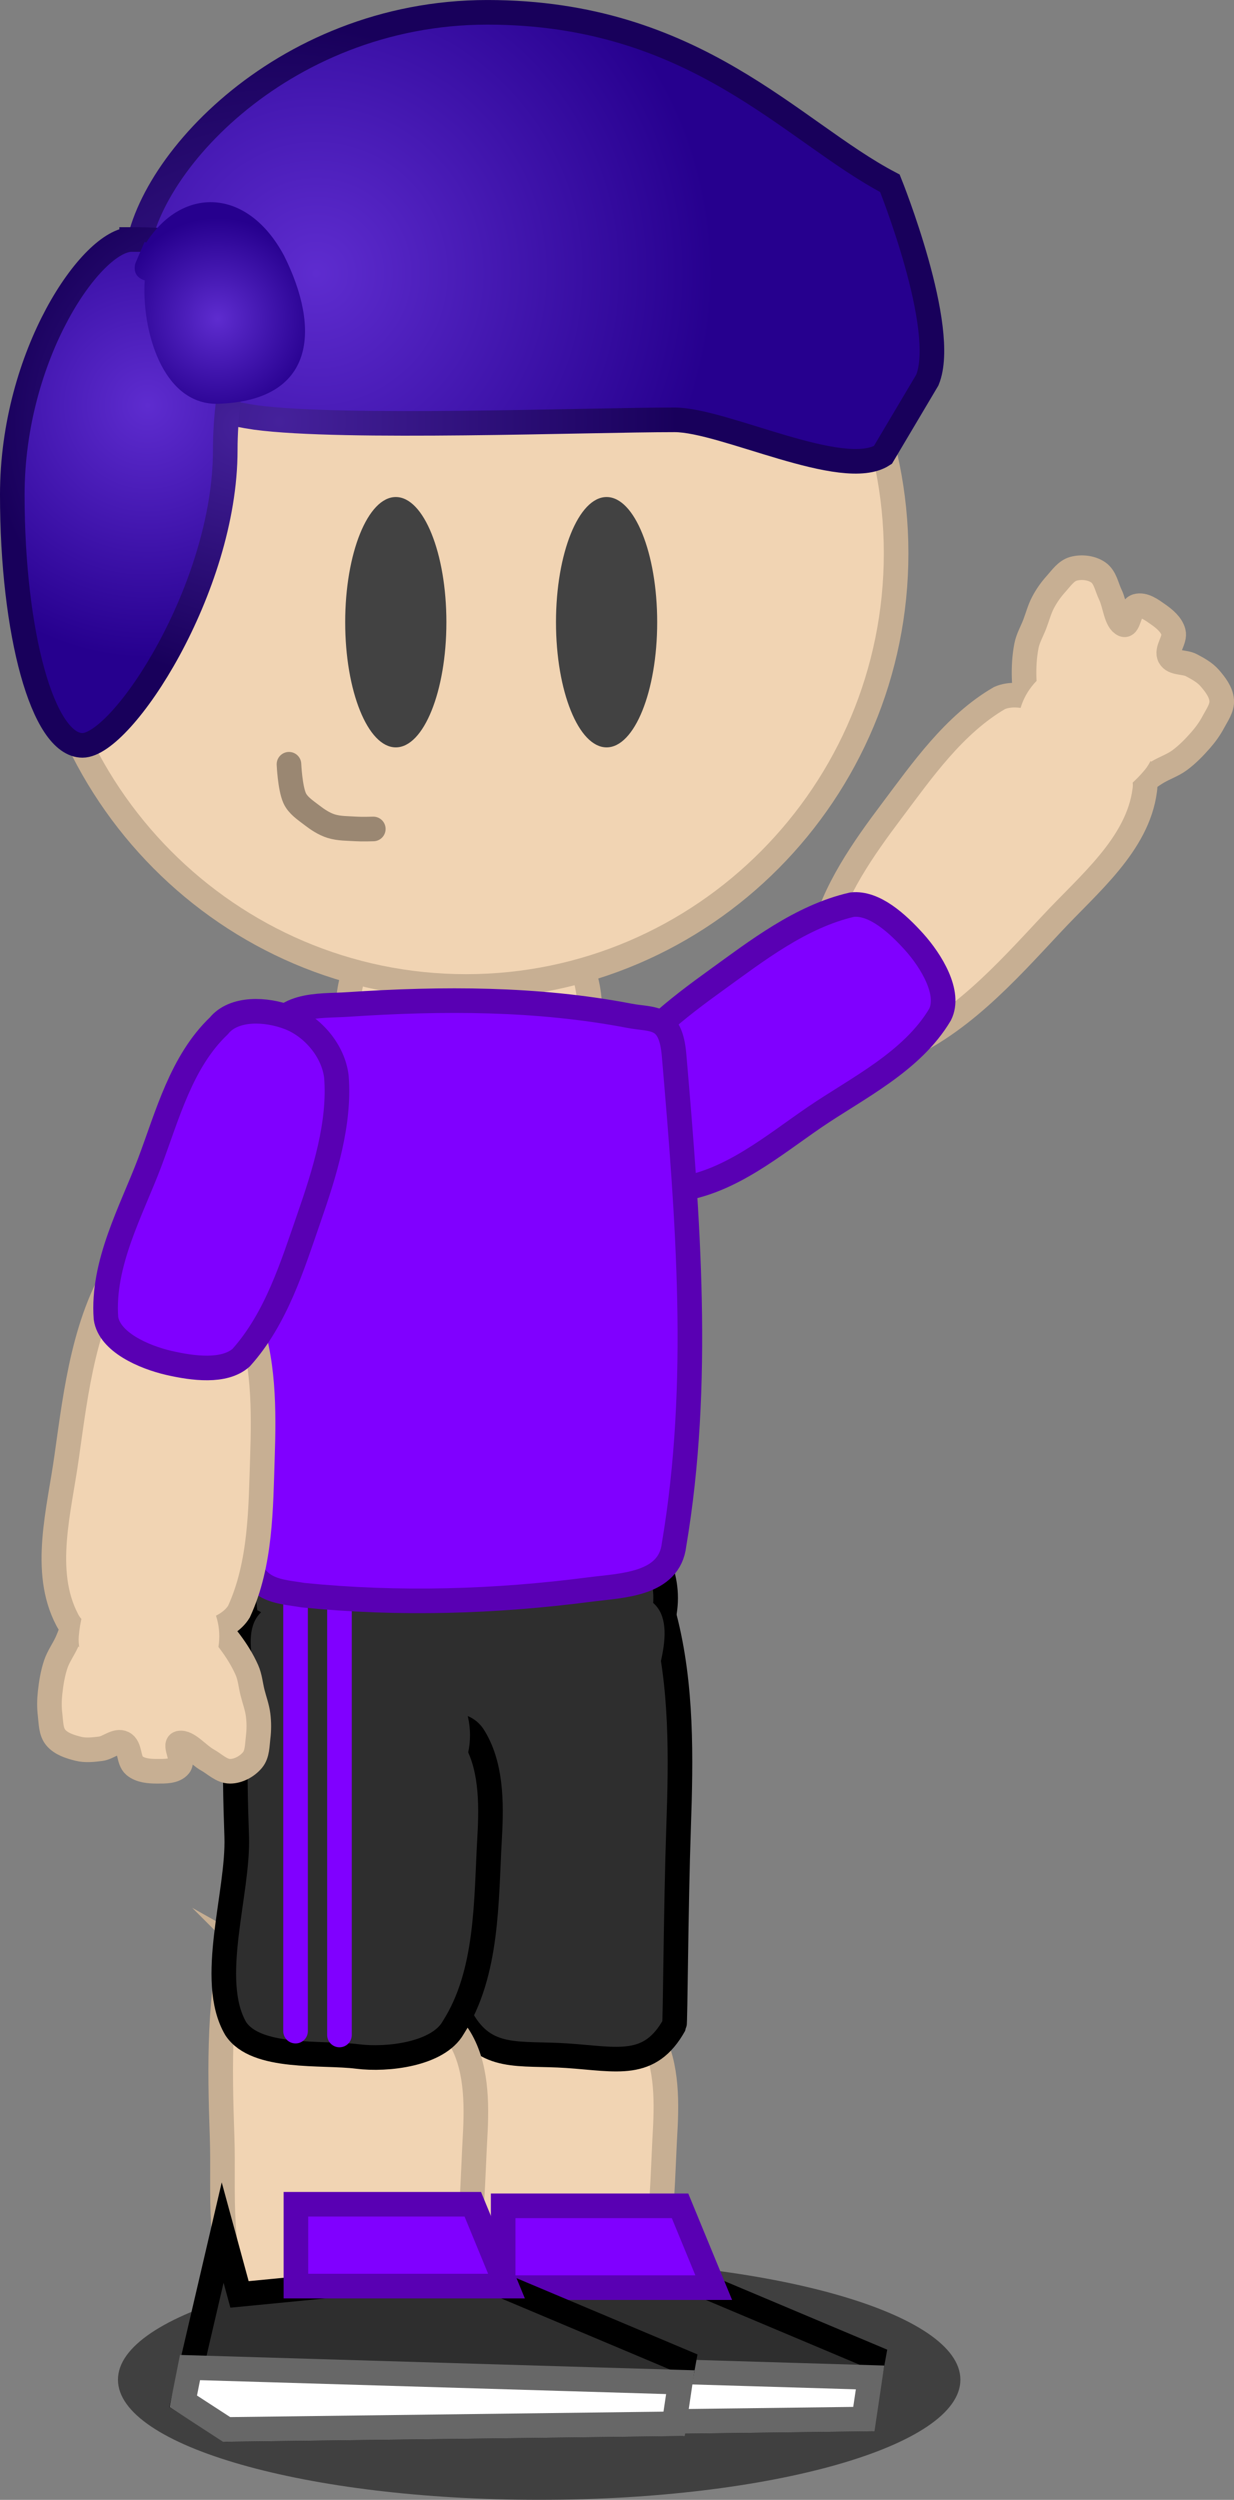 <svg version="1.1" xmlns="http://www.w3.org/2000/svg" xmlns:xlink="http://www.w3.org/1999/xlink" width="70.237" height="142.18" viewBox="0,0,70.237,142.18"><rect x="0" y="0" width="70.237" height="142.18" fill="#808080" stroke="none"/><defs><radialGradient cx="227.25" cy="111.998" r="22.642" gradientUnits="userSpaceOnUse" id="color-1"><stop offset="0" stop-color="#5e2ccf"/><stop offset="1" stop-color="#26008e"/></radialGradient><radialGradient cx="225.142" cy="120.431" r="22.642" gradientUnits="userSpaceOnUse" id="color-2"><stop offset="0" stop-color="#45219b"/><stop offset="1" stop-color="#18005b"/></radialGradient><radialGradient cx="217.646" cy="119.494" r="14.386" gradientUnits="userSpaceOnUse" id="color-3"><stop offset="0" stop-color="#5e2ccf"/><stop offset="1" stop-color="#26008e"/></radialGradient><radialGradient cx="223.034" cy="120.665" r="14.386" gradientUnits="userSpaceOnUse" id="color-4"><stop offset="0" stop-color="#45219b"/><stop offset="1" stop-color="#18005b"/></radialGradient><radialGradient cx="221.628" cy="114.575" r="5.735" gradientUnits="userSpaceOnUse" id="color-5"><stop offset="0" stop-color="#5e2ccf"/><stop offset="1" stop-color="#26008e"/></radialGradient></defs><g transform="translate(-209.247,-96.45)"><g data-paper-data="{&quot;isPaintingLayer&quot;:true}" fill-rule="nonzero" stroke-linejoin="miter" stroke-miterlimit="10" stroke-dasharray="" stroke-dashoffset="0" style="mix-blend-mode: normal"><path d="M263.911,231.796c0,3.774 -10.734,6.833 -23.975,6.833c-13.241,0 -23.975,-3.059 -23.975,-6.833c0,-3.774 10.734,-6.833 23.975,-6.833c13.241,0 23.975,3.059 23.975,6.833z" fill-opacity="0.5" fill="#000000" stroke="#000000" stroke-width="0" stroke-linecap="butt"/><g data-paper-data="{&quot;index&quot;:null}" stroke-linecap="round"><g fill="#f1d4b3"><path d="M273.064,141.647c-0.201,0.071 -0.349,-0.245 -0.524,-0.367c-0.349,-0.245 -0.699,-0.49 -1.048,-0.735c-0.349,-0.245 -0.732,-0.449 -1.048,-0.735c-0.326,-0.295 -0.568,-0.673 -0.864,-0.997c-0.367,-0.401 -0.803,-0.744 -1.126,-1.181c-0.284,-0.383 -0.522,-0.809 -0.68,-1.259c-0.15,-0.427 -0.22,-0.885 -0.235,-1.337c-0.02,-0.621 0.013,-1.251 0.133,-1.861c0.084,-0.431 0.316,-0.821 0.473,-1.232c0.157,-0.41 0.267,-0.844 0.473,-1.232c0.199,-0.377 0.449,-0.732 0.735,-1.048c0.295,-0.326 0.573,-0.749 0.997,-0.864c0.46,-0.124 1.025,-0.063 1.415,0.211c0.39,0.274 0.472,0.83 0.68,1.259c0.272,0.559 0.316,1.51 0.759,1.704c0.304,0.134 0.326,-0.928 0.735,-1.048c0.422,-0.123 0.872,0.221 1.232,0.473c0.359,0.252 0.749,0.573 0.864,0.997c0.124,0.46 -0.438,0.996 -0.211,1.415c0.209,0.386 0.844,0.267 1.232,0.473c0.377,0.199 0.769,0.413 1.048,0.735c0.312,0.36 0.641,0.784 0.68,1.259c0.036,0.437 -0.267,0.844 -0.473,1.232c-0.199,0.377 -0.453,0.728 -0.735,1.048c-0.359,0.408 -0.744,0.803 -1.181,1.126c-0.383,0.284 -0.848,0.438 -1.259,0.68c-0.699,0.412 -1.307,1.013 -1.888,1.02z" data-paper-data="{&quot;origPos&quot;:null}" stroke="#c7af93" stroke-width="1.4"/><path d="M260.033,156.323c-1.007,0.517 -1.691,-1.53 -2.441,-2.607c-0.8,-1.168 -1.793,-2.532 -1.514,-3.992c0.606,-2.595 2.306,-5.006 3.956,-7.197c1.675,-2.225 3.507,-4.869 6.103,-6.376c1.172,-0.507 2.825,0.26 3.996,0.975c1.702,1.04 4.57,2.266 4.271,4.272c-0.403,3.092 -3.212,5.349 -5.314,7.614c-2.553,2.723 -5.356,5.903 -9.057,7.312z" data-paper-data="{&quot;origPos&quot;:null}" stroke="#c7af93" stroke-width="1.4"/><path d="M270.443,142.544c-0.75,0.217 -1.036,-0.842 -1.519,-1.456c-0.622,-0.8 -1.475,-1.56 -1.669,-2.544c-0.194,-0.985 -0.009,-2.029 0.599,-2.896c0.608,-0.867 1.526,-1.396 2.519,-1.549c0.992,-0.153 2.057,0.069 2.961,0.702c0.903,0.633 1.475,1.56 1.669,2.544c0.194,0.985 0.03,2.136 -0.599,2.896c-0.986,1.187 -2.461,2.173 -3.96,2.303z" data-paper-data="{&quot;origPos&quot;:null}" stroke="none" stroke-width="0"/></g><path d="M247.938,164.084c-1.289,0.367 -2.753,-0.729 -3.557,-1.937c-0.778,-1.178 -0.963,-2.949 -0.263,-4.262c1.348,-2.299 3.685,-4.098 5.911,-5.702c2.259,-1.629 4.792,-3.611 7.718,-4.281c1.27,-0.137 2.585,1.072 3.528,2.115c0.977,1.087 2.094,2.913 1.476,4.14c-1.599,2.686 -4.718,4.184 -7.123,5.824c-2.394,1.635 -4.769,3.659 -7.689,4.103z" data-paper-data="{&quot;origPos&quot;:null}" fill="#8000ff" stroke="#5900b3" stroke-width="1.4"/></g><path d="M235.936,147.02c1.898,0 3.617,0.771 4.863,2.016c1.245,1.245 2.016,2.965 2.016,4.863c0,1.898 -0.771,3.617 -2.016,4.863c-1.245,1.245 -2.965,2.016 -4.863,2.016c-1.898,0 -3.617,-0.771 -4.863,-2.016c-1.245,-1.245 -2.016,-2.965 -2.016,-4.863c0,-1.898 0.771,-3.617 2.016,-4.863c1.245,-1.245 2.965,-2.016 4.863,-2.016z" data-paper-data="{&quot;origPos&quot;:null}" fill="#f1d4b3" stroke="#c7af93" stroke-width="1.4" stroke-linecap="butt"/><path d="M235.776,103.282c6.753,0 12.872,2.761 17.303,7.221c4.431,4.46 7.173,10.619 7.173,17.416c0,6.797 -2.743,12.956 -7.173,17.416c-4.431,4.46 -10.55,7.221 -17.303,7.221c-6.753,0 -12.872,-2.761 -17.303,-7.221c-4.431,-4.46 -7.173,-10.619 -7.173,-17.416c0,-6.797 2.743,-12.956 7.173,-17.416c4.431,-4.46 10.55,-7.221 17.303,-7.221z" data-paper-data="{&quot;index&quot;:null}" fill="#f1d4b3" stroke="#c7af93" stroke-width="1.4" stroke-linecap="butt"/><path d="M230.495,143.597c0,0 -0.641,0.021 -0.96,0c-0.481,-0.032 -0.979,-0.016 -1.44,-0.16c-0.41,-0.128 -0.779,-0.378 -1.12,-0.64c-0.358,-0.276 -0.776,-0.546 -0.96,-0.96c-0.263,-0.592 -0.32,-1.92 -0.32,-1.92" data-paper-data="{&quot;index&quot;:null}" fill="none" stroke="#9a8772" stroke-width="1.4" stroke-linecap="round"/><path d="M231.775,124.719c0.795,0 1.515,0.798 2.036,2.087c0.522,1.288 0.844,3.068 0.844,5.032c0,1.964 -0.323,3.744 -0.844,5.032c-0.521,1.289 -1.241,2.087 -2.036,2.087c-0.795,0 -1.515,-0.798 -2.036,-2.087c-0.522,-1.288 -0.844,-3.068 -0.844,-5.032c0,-1.964 0.323,-3.744 0.844,-5.032c0.521,-1.289 1.241,-2.087 2.036,-2.087z" data-paper-data="{&quot;index&quot;:null}" fill="#424242" stroke="none" stroke-width="1.4" stroke-linecap="butt"/><path d="M243.773,124.719c0.795,0 1.515,0.798 2.036,2.087c0.522,1.288 0.844,3.068 0.844,5.032c0,1.964 -0.323,3.744 -0.844,5.032c-0.521,1.289 -1.241,2.087 -2.036,2.087c-0.795,0 -1.515,-0.798 -2.036,-2.087c-0.522,-1.288 -0.844,-3.068 -0.844,-5.032c0,-1.964 0.323,-3.744 0.844,-5.032c0.521,-1.289 1.241,-2.087 2.036,-2.087z" data-paper-data="{&quot;index&quot;:null}" fill="#424242" stroke="none" stroke-width="1.4" stroke-linecap="butt"/><g data-paper-data="{&quot;origPos&quot;:null}" stroke-width="1.4" stroke-linecap="butt"><path d="M259.499,122.326c-2.264,1.465 -9.058,-1.998 -11.855,-1.998c-4.929,0 -18.915,0.533 -23.844,-0.133c-5.461,-0.799 -6.793,-3.064 -6.793,-8.658c0,-5.195 8.125,-14.386 19.981,-14.386c11.855,0 17.317,6.793 22.911,9.724c0,0 3.33,8.259 2.131,11.189z" fill="url(#color-1)" stroke="url(#color-2)"/><path d="M216.74,110.071c9.724,0 5.328,4.129 5.328,11.988c0,7.859 -5.861,16.784 -8.125,16.784c-2.264,0 -3.996,-6.394 -3.996,-14.253c0,-7.992 4.529,-14.519 6.793,-14.519z" fill="url(#color-3)" stroke="url(#color-4)"/></g><path d="M217.487,112.398c-0.028,-0.008 -0.057,-0.018 -0.087,-0.03c-0.019,-0.007 -0.037,-0.015 -0.055,-0.023c-0.39,-0.179 -0.446,-0.489 -0.428,-0.711c0.004,-0.099 0.028,-0.192 0.066,-0.277l0.493,-1.151l0.093,0.04c2.051,-3.198 5.761,-3.156 7.85,0.753c2.076,4.151 1.81,8.273 -3.837,8.419c-3.132,0 -4.275,-4.255 -4.097,-7.019z" data-paper-data="{&quot;origPos&quot;:null}" fill="url(#color-5)" stroke="none" stroke-width="0.5" stroke-linecap="butt"/><path d="M225,183.221l4.333,-2.465" data-paper-data="{&quot;origPos&quot;:null}" fill="none" stroke="#000000" stroke-width="1.4" stroke-linecap="round"/><path d="M235.136,179.656c3.31,0 6.31,0.861 8.482,2.251c2.172,1.39 3.516,3.31 3.516,5.428c0,2.119 -1.344,4.039 -3.516,5.428c-2.173,1.39 -5.172,2.251 -8.482,2.251c-3.31,0 -6.31,-0.861 -8.482,-2.251c-2.172,-1.39 -3.516,-3.31 -3.516,-5.428c0,-2.119 1.344,-4.039 3.516,-5.428c2.173,-1.39 5.172,-2.251 8.482,-2.251z" data-paper-data="{&quot;origPos&quot;:null,&quot;index&quot;:null}" fill="#2e2e2e" stroke="#000000" stroke-width="1.4" stroke-linecap="butt"/><g><g><path d="M235.104,207.78c2.56,1.441 5.195,2.469 7.839,3.52c1.048,0.34 2.444,-0.393 3.2,0.64c1.058,1.618 1.07,3.817 0.96,5.759c-0.209,3.665 -0.087,7.76 -2.08,10.879c-0.859,1.508 -3.406,1.018 -5.119,0.8c-2.002,-0.254 -4.759,-0.325 -5.919,-2.08c-1.617,-2.751 -1.168,-6.391 -1.28,-9.599c-0.14,-4.001 -0.211,-8.106 0.8,-11.998c0.166,-0.971 0.834,1.648 1.6,2.08z" data-paper-data="{&quot;origPos&quot;:null}" fill="#f1d4b3" stroke="#c7af93" stroke-width="1.4" stroke-linecap="round"/><path d="M240.415,202.661c1.677,0 3.197,0.717 4.298,1.876c1.1,1.158 1.782,2.758 1.782,4.524c0,1.766 -0.682,3.365 -1.782,4.524c-1.101,1.158 -2.62,1.876 -4.298,1.876c-1.677,0 -3.197,-0.717 -4.298,-1.876c-1.1,-1.158 -1.782,-2.758 -1.782,-4.524c0,-1.766 0.682,-3.365 1.782,-4.524c1.101,-1.158 2.62,-1.876 4.298,-1.876z" data-paper-data="{&quot;origPos&quot;:null}" fill="#f1d4b3" stroke="none" stroke-width="0" stroke-linecap="butt"/><g stroke-width="1.4"><path d="M246.799,225.396l12.158,5.119l-0.64,3.52l-25.277,0.32l-2.56,-1.6l2.24,-9.599l0.96,3.52z" fill="#2e2e2e" stroke="#000000" stroke-linecap="round"/><path d="M237.886,226.56v-4.654h10.067l1.918,4.654z" data-paper-data="{&quot;origPos&quot;:null,&quot;index&quot;:null}" fill="#8000ff" stroke="#5900b3" stroke-linecap="butt"/><path d="M258.416,234.035l-25.471,0.32l-2.464,-1.6l0.381,-1.92l27.907,0.832z" fill="#ffffff" stroke="#676767" stroke-linecap="round"/></g></g><g fill="#2e2e2e" stroke="#000000" stroke-linecap="round"><path d="M247.07,188.423c1.01,3.893 0.94,7.998 0.8,11.998c-0.154,4.422 -0.187,11.101 -0.237,11.19c-1.402,2.526 -3.242,1.951 -6.125,1.757c-2.723,-0.183 -4.606,0.302 -5.957,-2.069c-1.993,-3.119 -1.871,-7.213 -2.08,-10.879c-0.11,-1.942 -0.099,-4.141 0.96,-5.759c0.755,-1.033 2.151,-0.299 3.2,-0.64c2.644,-1.051 5.279,-2.078 7.839,-3.52c0.766,-0.432 1.433,-3.05 1.6,-2.08z" data-paper-data="{&quot;origPos&quot;:null}" stroke-width="1.4"/><path d="M246.431,187.623c1.554,1.359 -0.131,4.868 -0.64,7.039c-0.298,1.289 -0.627,2.692 -1.641,3.619c-1.014,0.927 -2.414,1.501 -3.959,1.501c-1.545,0 -2.945,-0.573 -3.959,-1.501c-1.014,-0.927 -1.641,-2.206 -1.641,-3.619c0,-1.412 0.627,-2.692 1.641,-3.619c1.014,-0.927 2.604,-1.112 3.959,-1.501c2.103,-0.615 4.994,-3.12 6.239,-1.92z" data-paper-data="{&quot;origPos&quot;:null}" stroke-width="0"/></g></g><g><path d="M224.903,212.833l4.667,0.333" data-paper-data="{&quot;origPos&quot;:null}" fill="none" stroke="#000000" stroke-width="1.4" stroke-linecap="round"/><g><g><g fill="none" stroke="none" stroke-width="1" stroke-linecap="butt" font-family="sans-serif" font-weight="normal" font-size="12" text-anchor="start"/><g fill="#f1d4b3"><path d="M224.288,208.068c2.56,1.441 5.195,2.469 7.839,3.52c1.048,0.34 2.444,-0.393 3.2,0.64c1.058,1.618 1.07,3.817 0.96,5.759c-0.209,3.665 -0.087,7.76 -2.08,10.879c-0.859,1.508 -3.406,1.018 -5.119,0.8c-2.002,-0.254 -4.759,-0.325 -5.919,-2.08c-1.617,-2.751 -1.168,-6.391 -1.28,-9.599c-0.14,-4.001 -0.211,-8.106 0.8,-11.998c0.166,-0.971 0.834,1.648 1.6,2.08z" data-paper-data="{&quot;origPos&quot;:null}" stroke="#c7af93" stroke-width="1.4" stroke-linecap="round"/><path d="M229.599,202.949c1.677,0 3.197,0.717 4.298,1.876c1.1,1.158 1.782,2.758 1.782,4.524c0,1.766 -0.682,3.365 -1.782,4.524c-1.101,1.158 -2.62,1.876 -4.298,1.876c-1.677,0 -3.197,-0.717 -4.298,-1.876c-1.1,-1.158 -1.782,-2.758 -1.782,-4.524c0,-1.766 0.682,-3.365 1.782,-4.524c1.101,-1.158 2.62,-1.876 4.298,-1.876z" data-paper-data="{&quot;origPos&quot;:null}" stroke="none" stroke-width="0" stroke-linecap="butt"/></g><g fill="none" stroke="none" stroke-width="1" stroke-linecap="butt" font-family="sans-serif" font-weight="normal" font-size="12" text-anchor="start"/></g><g stroke-width="1.4"><path d="M235.999,225.666l12.158,5.119l-0.64,3.52l-25.277,0.32l-2.56,-1.6l2.24,-9.599l0.96,3.52z" data-paper-data="{&quot;origPos&quot;:null}" fill="#2e2e2e" stroke="#000000" stroke-linecap="round"/><path d="M226.09,226.471v-4.654h10.067l1.918,4.654z" data-paper-data="{&quot;origPos&quot;:null,&quot;index&quot;:null}" fill="#8000ff" stroke="#5900b3" stroke-linecap="butt"/><path d="M247.616,234.305l-25.471,0.32l-2.464,-1.6l0.381,-1.92l27.907,0.832z" fill="#ffffff" stroke="#676767" stroke-linecap="round"/></g></g><g stroke-linecap="round"><path d="M225.12,190.981c2.56,1.441 5.195,2.469 7.839,3.52c1.048,0.34 2.444,-0.393 3.2,0.64c1.058,1.618 1.07,3.817 0.96,5.759c-0.209,3.665 -0.087,7.76 -2.08,10.879c-0.859,1.508 -3.74,1.851 -5.453,1.633c-2.002,-0.254 -5.759,0.175 -6.919,-1.58c-1.617,-2.751 0.165,-7.724 0.053,-10.932c-0.14,-4.001 -0.211,-8.106 0.8,-11.998c0.166,-0.971 0.834,1.648 1.6,2.08z" data-paper-data="{&quot;origPos&quot;:null}" fill="#2e2e2e" stroke="#000000" stroke-width="1.4"/><path d="M230.399,190.021c1.354,0.388 2.945,0.573 3.959,1.501c1.014,0.927 1.641,2.206 1.641,3.619c0,1.412 -0.627,2.692 -1.641,3.619c-1.014,0.927 -2.414,1.501 -3.959,1.501c-1.545,0 -2.945,-0.573 -3.959,-1.501c-1.014,-0.927 -1.343,-2.329 -1.641,-3.619c-0.509,-2.171 -2.194,-5.68 -0.64,-7.039c1.245,-1.2 4.136,1.305 6.239,1.92z" data-paper-data="{&quot;origPos&quot;:null}" fill="#2e2e2e" stroke="#000000" stroke-width="0"/><path d="M226.069,211.971v-29.361" fill="none" stroke="#8000ff" stroke-width="1.4"/><path d="M228.569,181.733v30.457" fill="none" stroke="#8000ff" stroke-width="1.4"/></g></g><path d="M224.577,155.819c0.45,-2.402 2.818,-2.125 4.479,-2.24c5.406,-0.359 10.769,-0.358 15.998,0.64c1.346,0.262 2.361,-0.079 2.56,2.24c0.794,9.277 1.547,18.693 0,27.836c-0.262,2.311 -3.001,2.325 -4.799,2.56c-5.384,0.699 -10.856,0.866 -16.318,0.32c-1.275,-0.227 -3.02,-0.166 -3.2,-2.56c-0.714,-9.568 -0.52,-19.189 1.28,-28.796z" data-paper-data="{&quot;origPos&quot;:null}" fill="#8000ff" stroke="#5900b3" stroke-width="1.4" stroke-linecap="round"/><g stroke-linecap="round"><g fill="#f1d4b3"><path d="M214.019,187.591c0.124,-0.173 0.427,0 0.64,0c0.426,0 0.854,0 1.28,0c0.426,0 0.857,-0.053 1.28,0c0.436,0.054 0.851,0.225 1.28,0.32c0.53,0.118 1.085,0.148 1.6,0.32c0.452,0.15 0.892,0.363 1.28,0.64c0.368,0.263 0.689,0.598 0.96,0.96c0.373,0.497 0.708,1.032 0.96,1.6c0.179,0.401 0.213,0.854 0.32,1.28c0.107,0.426 0.266,0.844 0.32,1.28c0.053,0.423 0.053,0.857 0,1.28c-0.054,0.436 -0.039,0.943 -0.32,1.28c-0.305,0.366 -0.803,0.64 -1.28,0.64c-0.477,0 -0.863,-0.408 -1.28,-0.64c-0.543,-0.301 -1.126,-1.055 -1.6,-0.96c-0.326,0.065 0.266,0.947 0,1.28c-0.275,0.343 -0.841,0.32 -1.28,0.32c-0.439,0 -0.943,-0.039 -1.28,-0.32c-0.366,-0.305 -0.214,-1.067 -0.64,-1.28c-0.393,-0.196 -0.844,0.266 -1.28,0.32c-0.423,0.053 -0.866,0.104 -1.28,0c-0.462,-0.116 -0.975,-0.274 -1.28,-0.64c-0.281,-0.337 -0.266,-0.844 -0.32,-1.28c-0.053,-0.423 -0.047,-0.856 0,-1.28c0.06,-0.54 0.148,-1.085 0.32,-1.6c0.15,-0.452 0.443,-0.846 0.64,-1.28c0.336,-0.738 0.488,-1.579 0.96,-1.92z" data-paper-data="{&quot;origPos&quot;:null}" stroke="#c7af93" stroke-width="1.4"/><g><g stroke="#c7af93" stroke-width="1.4"><path d="M219.756,168.825c1.325,0.497 2.922,1.043 3.532,2.399c0.994,2.472 0.987,5.422 0.894,8.164c-0.093,2.783 -0.075,6 -1.335,8.725c-0.668,1.088 -2.462,1.409 -3.831,1.496c-1.99,0.126 -5.042,0.769 -5.95,-1.044c-1.445,-2.763 -0.442,-6.224 -0.021,-9.285c0.526,-3.695 0.995,-7.908 3.216,-11.187c0.527,-1.002 2.263,0.281 3.496,0.733z" data-paper-data="{&quot;origPos&quot;:null}"/></g><path d="M217.73,185.671c0.969,0.298 2.103,0.43 2.827,1.125c0.724,0.696 1.172,1.655 1.172,2.715c0,1.059 -0.448,2.019 -1.172,2.715c-0.724,0.695 -1.724,1.125 -2.827,1.125c-1.103,0 -2.103,-0.43 -2.827,-1.125c-0.724,-0.696 -1.251,-1.731 -1.172,-2.715c0.126,-1.538 0.767,-3.192 1.92,-4.159c0.49,-0.609 1.332,0.094 2.08,0.32z" data-paper-data="{&quot;origPos&quot;:null}" stroke="none" stroke-width="0"/></g></g><path d="M225.73,154.336c1.314,0.518 2.482,1.862 2.663,3.338c0.217,2.656 -0.664,5.471 -1.565,8.062c-0.914,2.631 -1.85,5.708 -3.861,7.937c-0.961,0.842 -2.732,0.607 -4.103,0.294c-1.424,-0.329 -3.388,-1.183 -3.585,-2.542c-0.233,-3.117 1.46,-6.135 2.488,-8.858c1.021,-2.713 1.803,-5.734 3.939,-7.774c0.844,-1.04 2.673,-0.984 4.024,-0.457z" data-paper-data="{&quot;origPos&quot;:null}" fill="#8000ff" stroke="#5900b3" stroke-width="1.4"/></g></g></g></svg>